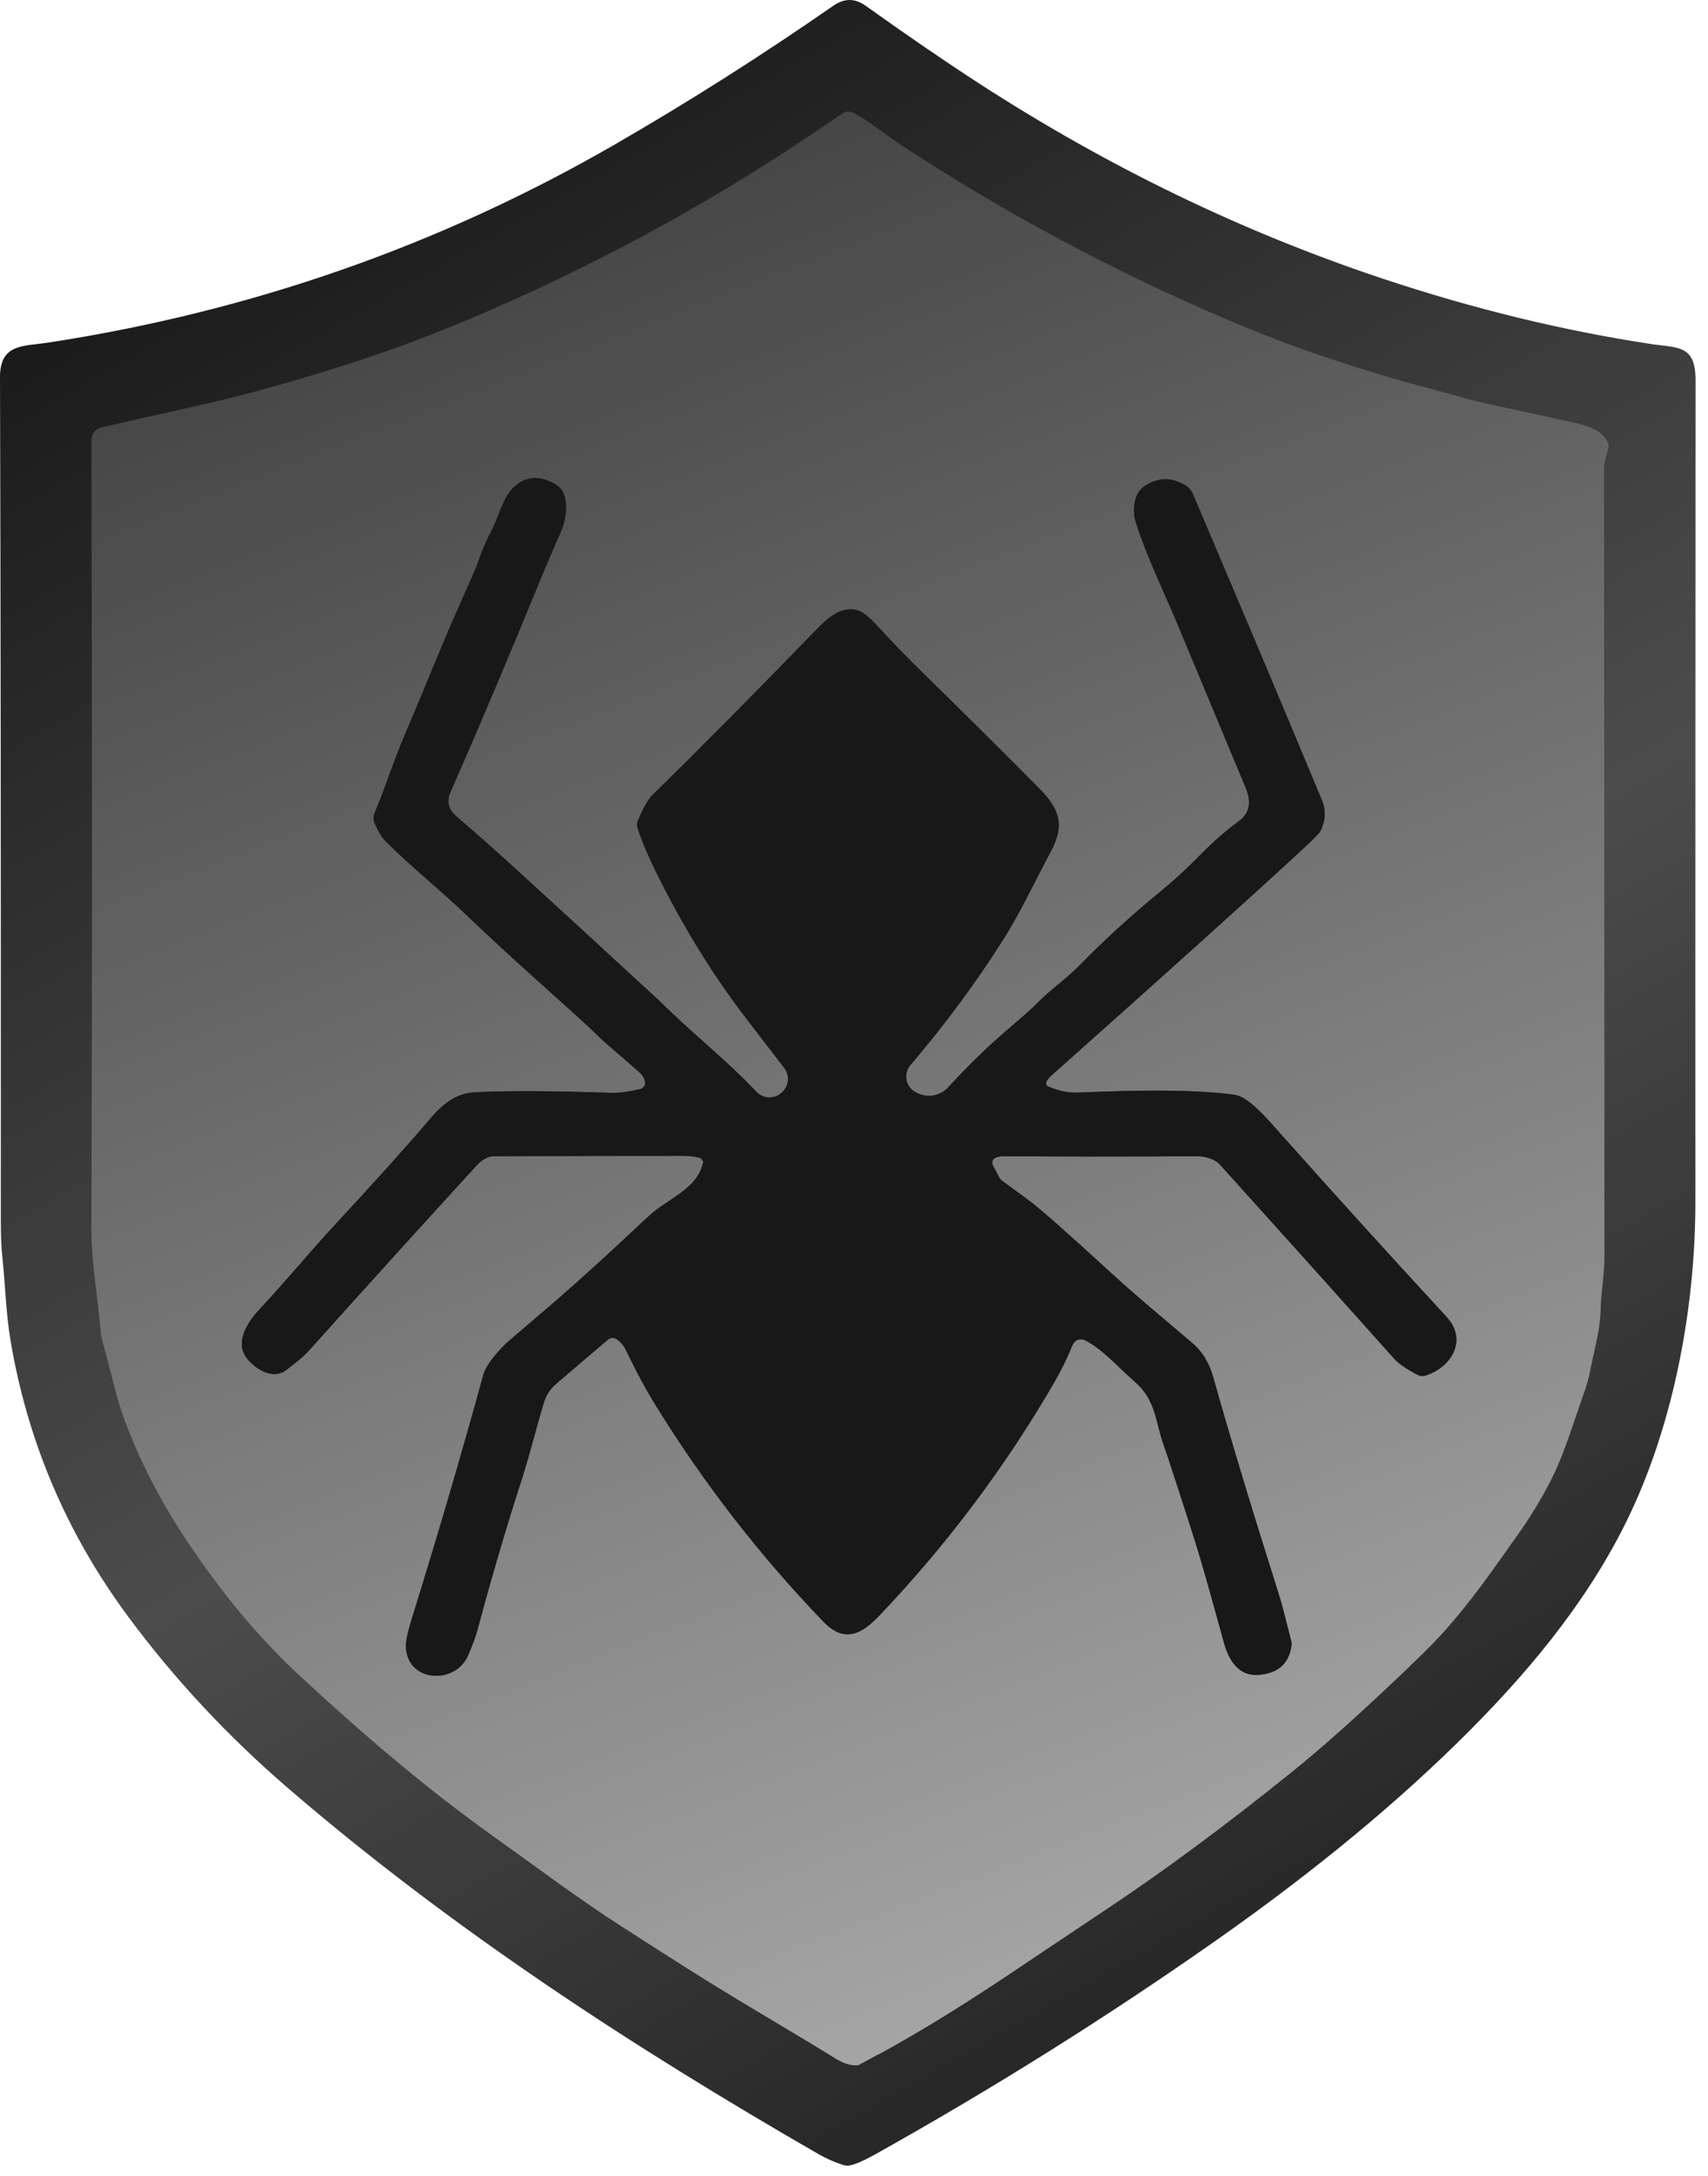 <svg width="117" height="149" viewBox="0 0 117 149" fill="none" xmlns="http://www.w3.org/2000/svg">
<path d="M57.705 7.77C50.017 13.113 41.952 17.615 33.508 21.275C30.077 22.762 26.837 23.989 23.788 24.956C19.935 26.179 16.593 27.105 13.76 27.735C10.807 28.391 8.534 28.904 6.943 29.276C6.749 29.32 6.577 29.429 6.453 29.585C6.33 29.741 6.263 29.934 6.263 30.134C6.315 50.197 6.314 68.176 6.259 84.071C6.249 86.445 6.649 88.441 6.868 90.926C6.903 91.325 6.975 91.719 7.082 92.104C7.637 94.072 7.948 95.67 8.543 97.275C9.552 99.999 10.931 102.686 12.68 105.336C15.106 109.011 17.697 112.126 20.453 114.683C24.658 118.59 29.071 122.389 33.891 125.822C36.722 127.84 39.635 130.034 42.656 131.973C45.379 133.721 48.224 135.567 51.835 137.714C54.352 139.211 56.154 140.296 57.239 140.971C57.752 141.29 58.227 141.444 58.664 141.435C58.78 141.432 58.893 141.393 58.986 141.323L59.999 140.54C60.02 140.524 60.042 140.509 60.063 140.497C64.632 137.965 68.481 135.646 71.608 133.542C72.544 132.912 73.975 131.956 75.903 130.673C79.847 128.044 84.047 124.932 88.504 121.337C90.007 120.125 91.674 118.676 93.504 116.988C95.753 114.913 97.351 113.383 98.296 112.399C100.618 109.975 102.519 107.124 104.09 104.93C104.581 104.243 105.11 103.405 105.675 102.417C107.024 100.054 107.411 98.485 108.552 95.257C108.708 94.823 108.847 94.293 108.971 93.666C109.275 92.122 109.622 91.037 109.648 89.597C109.665 88.567 109.909 87.321 109.909 85.967C109.909 64.147 109.899 46.197 109.88 32.116C109.88 31.814 109.977 31.365 110.17 30.769C110.214 30.63 110.209 30.479 110.156 30.342C109.712 29.214 108.091 29.01 106.849 28.73C105.117 28.342 103.671 28.027 102.511 27.785C100.615 27.39 99.698 27.056 97.501 26.489C95.592 25.991 93.366 25.318 90.823 24.471C88.79 23.791 86.617 22.963 84.302 21.986C76.47 18.678 68.964 14.673 61.785 9.971C60.568 9.174 59.627 8.341 58.446 7.723C58.329 7.663 58.199 7.635 58.068 7.643C57.938 7.651 57.812 7.695 57.705 7.77Z" stroke="#2E2E2E" stroke-width="2"/>
<path d="M71.687 74.067C71.761 73.924 71.858 73.798 71.977 73.69C79.567 66.937 85.207 61.861 88.898 58.462C89.866 57.571 90.382 57.061 90.444 56.932C90.802 56.197 90.842 55.496 90.566 54.828C88.232 49.214 85.281 42.212 81.712 33.821C81.609 33.581 81.435 33.379 81.214 33.243C80.226 32.645 79.266 32.677 78.333 33.34C77.635 33.839 77.574 35.028 77.785 35.707C78.508 38.033 79.897 40.91 80.738 42.931C83.606 49.821 85.132 53.48 85.315 53.908C85.745 54.923 85.598 55.694 84.875 56.221C83.992 56.865 83.086 57.661 82.155 58.609C81.261 59.519 80.367 60.337 79.475 61.065C77.559 62.626 75.693 64.33 73.877 66.178C72.972 67.101 72.045 67.679 71.054 68.692C70.737 69.015 70.031 69.643 68.939 70.577C67.646 71.681 66.317 72.976 64.952 74.462C64.676 74.761 64.308 74.958 63.907 75.021C63.506 75.083 63.096 75.008 62.744 74.807L62.679 74.771C62.524 74.683 62.39 74.561 62.288 74.414C62.186 74.267 62.118 74.099 62.089 73.922C62.059 73.745 62.07 73.563 62.12 73.39C62.169 73.217 62.257 73.057 62.375 72.922C64.713 70.181 66.811 67.35 68.667 64.43C69.912 62.472 70.821 60.483 71.991 58.289C72.908 56.566 72.643 55.456 71.201 54.002C68.519 51.301 65.816 48.619 63.091 45.955C62.122 45.007 61.144 43.995 60.156 42.921C59.555 42.267 59.085 41.891 58.746 41.793C57.626 41.47 56.678 42.335 55.915 43.122C51.504 47.67 47.756 51.45 44.671 54.461C44.404 54.722 44.077 55.303 43.69 56.203C43.628 56.352 43.619 56.517 43.665 56.67C43.951 57.584 44.442 58.732 45.136 60.113C46.82 63.467 48.685 66.507 50.73 69.234C51.119 69.751 52.116 71.051 53.722 73.134C53.914 73.384 54.004 73.699 53.971 74.013C53.938 74.328 53.786 74.619 53.546 74.825L53.514 74.854C53.273 75.06 52.963 75.166 52.648 75.15C52.332 75.134 52.035 74.997 51.818 74.767C49.728 72.556 47.298 70.663 45.186 68.552C45.146 68.511 43.374 66.881 39.872 63.661C39.452 63.276 38.026 61.971 35.595 59.747C33.98 58.27 32.535 56.988 31.261 55.901C30.712 55.432 30.577 54.88 30.857 54.246C32.579 50.344 34.571 45.642 36.833 40.141C37.422 38.707 37.95 37.47 38.415 36.428C38.801 35.567 39.102 33.807 38.104 33.2C36.98 32.513 35.993 32.584 35.144 33.412C34.435 34.102 34.099 35.567 33.616 36.446C33.322 36.978 32.993 37.769 32.628 38.82C32.604 38.889 32.193 39.823 31.393 41.621C30.13 44.468 29.271 46.716 27.693 50.4C26.938 52.178 26.24 54.346 25.664 55.668C25.616 55.776 25.591 55.893 25.591 56.011C25.59 56.13 25.614 56.248 25.66 56.357C25.896 56.925 26.156 57.351 26.44 57.636C28.201 59.392 30.094 60.878 32.013 62.72C33.454 64.104 35.362 65.858 37.739 67.981C39.321 69.393 40.315 70.3 40.723 70.703C41.815 71.773 42.613 72.355 43.823 73.457C44.04 73.656 44.164 73.873 44.195 74.11C44.209 74.214 44.181 74.32 44.115 74.408C44.048 74.496 43.949 74.559 43.837 74.584C43.132 74.746 42.473 74.854 41.851 74.836C37.716 74.699 34.605 74.687 32.517 74.8C30.889 74.886 29.948 76.046 29.164 76.965C27.792 78.576 25.716 80.882 22.937 83.881C21.122 85.842 19.927 87.343 17.808 89.63C16.924 90.581 16.033 91.939 16.953 93.066C17.536 93.781 18.714 94.51 19.616 93.813C20.199 93.364 20.714 92.984 21.219 92.424C25.396 87.775 29.188 83.59 32.592 79.87C33.015 79.406 33.437 79.173 33.859 79.173C40.113 79.157 44.466 79.15 46.918 79.152C47.19 79.152 47.517 79.194 47.899 79.278C47.942 79.287 47.983 79.305 48.02 79.33C48.056 79.356 48.087 79.389 48.111 79.427C48.134 79.465 48.149 79.507 48.156 79.551C48.163 79.595 48.16 79.64 48.149 79.683C47.788 81.127 46.478 81.777 45.143 82.703C44.886 82.88 44.386 83.318 43.644 84.017C41.558 85.978 39.659 87.7 37.946 89.185C37.419 89.642 36.399 90.514 34.886 91.802C34.242 92.352 33.312 93.415 33.111 94.136C31.606 99.611 29.973 105.179 28.212 110.841C27.918 111.784 27.782 112.446 27.804 112.827C27.951 115.24 31.204 115.358 32.063 113.365C32.373 112.647 32.584 112.077 32.696 111.656C33.677 108 34.684 104.577 35.717 101.386C36.336 99.465 36.787 97.562 37.27 96.007C37.419 95.526 37.701 95.099 38.082 94.775L41.639 91.741C41.722 91.671 41.825 91.629 41.932 91.622C42.04 91.615 42.147 91.643 42.237 91.702C42.512 91.881 42.733 92.149 42.903 92.506C43.559 93.887 44.254 95.171 44.989 96.356C48.272 101.656 52.077 106.553 56.402 111.049C57.873 112.579 59.068 111.864 60.267 110.6C64.886 105.745 68.868 100.436 72.213 94.671C72.688 93.853 73.108 92.995 73.473 92.097C73.505 92.018 73.553 91.947 73.613 91.888C73.674 91.829 73.746 91.783 73.825 91.753C73.904 91.723 73.989 91.71 74.074 91.714C74.158 91.718 74.241 91.74 74.318 91.777C75.527 92.38 76.655 93.68 77.732 94.618C79.181 95.878 79.124 97.267 79.7 98.916C80.058 99.938 80.788 102.177 81.89 105.634C82.232 106.704 82.882 108.989 83.841 112.489C84.166 113.667 84.832 114.794 86.199 114.694C87.533 114.598 88.288 113.937 88.465 112.712C88.484 112.579 88.475 112.445 88.44 112.317C88.114 111.135 87.964 110.331 87.588 109.142C85.729 103.27 84.234 98.323 83.104 94.302C82.829 93.325 82.359 92.553 81.694 91.986C79.432 90.061 77.925 88.829 76.261 87.307C73.114 84.42 71.181 82.714 70.463 82.19C70.272 82.051 69.666 81.607 68.645 80.858C68.565 80.801 68.5 80.726 68.456 80.638L68.012 79.805C67.987 79.759 67.972 79.707 67.968 79.655C67.964 79.602 67.971 79.549 67.989 79.499C68.007 79.449 68.035 79.404 68.072 79.366C68.108 79.328 68.153 79.297 68.201 79.278C68.373 79.206 68.555 79.171 68.745 79.173C73.481 79.207 77.883 79.208 81.951 79.177C82.52 79.173 83.204 79.349 83.562 79.744C88.534 85.257 92.509 89.684 95.486 93.023C95.799 93.375 96.344 93.752 97.122 94.154C97.282 94.237 97.469 94.254 97.641 94.201C99.387 93.655 100.579 91.795 99.087 90.176C95.114 85.871 91.224 81.579 87.416 77.299C86.65 76.441 85.498 75.109 84.557 74.969C83.731 74.847 82.636 74.763 81.271 74.717C79.382 74.655 76.979 74.687 74.064 74.814C73.108 74.857 72.636 74.732 71.816 74.412C71.784 74.399 71.754 74.38 71.73 74.355C71.705 74.33 71.686 74.3 71.674 74.268C71.662 74.235 71.657 74.2 71.659 74.166C71.661 74.131 71.671 74.098 71.687 74.067Z" stroke="#2E2E2E" stroke-width="2"/>
<path d="M57.078 0.398C57.862 -0.144 58.574 -0.122 59.308 0.402C62.178 2.451 64.76 4.219 67.053 5.705C75.876 11.42 85.093 15.877 94.706 19.078C100.909 21.143 107.028 22.635 113.062 23.552C114.934 23.835 116.147 23.591 116.147 26.029C116.132 60.824 116.129 79.521 116.136 82.118C116.161 89.328 114.708 97.145 111.756 103.469C109.19 108.977 105.285 113.879 100.697 118.486C95.911 123.293 90.161 128.056 83.447 132.777C75.97 138.036 68.119 142.964 59.895 147.561C59.191 147.953 58.638 148.195 58.234 148.286C58.089 148.319 57.938 148.313 57.798 148.268C57.189 148.076 56.618 147.827 56.084 147.521C43.271 140.145 30.839 132.019 19.712 122.436C15.594 118.888 11.962 114.994 8.815 110.755C4.58 105.052 1.879 98.715 0.712 91.741C0.404 89.896 0.361 87.949 0.15 85.971C0.088 85.387 0.057 84.614 0.057 83.651C0.064 60.057 0.045 40.786 2.3823e-05 25.839C-0.007 23.523 1.6 23.721 3.253 23.469C17.146 21.343 30.082 16.829 42.062 9.925C47.139 6.997 52.145 3.821 57.078 0.398ZM57.705 7.77C50.017 13.113 41.952 17.615 33.508 21.275C30.078 22.762 26.837 23.989 23.788 24.956C19.935 26.179 16.593 27.105 13.761 27.735C10.807 28.391 8.534 28.904 6.943 29.276C6.75 29.32 6.577 29.43 6.453 29.585C6.33 29.741 6.263 29.935 6.263 30.134C6.315 50.197 6.314 68.176 6.259 84.071C6.249 86.445 6.649 88.441 6.868 90.926C6.903 91.325 6.975 91.719 7.082 92.104C7.637 94.072 7.949 95.67 8.543 97.275C9.552 99.999 10.931 102.686 12.68 105.336C15.106 109.011 17.697 112.126 20.453 114.683C24.658 118.59 29.071 122.389 33.891 125.822C36.722 127.84 39.635 130.034 42.656 131.973C45.379 133.722 48.224 135.567 51.836 137.715C54.353 139.211 56.154 140.296 57.239 140.971C57.752 141.29 58.227 141.444 58.664 141.435C58.78 141.432 58.893 141.393 58.986 141.323L60.067 140.738C60.088 140.721 60.11 140.707 60.131 140.695C64.7 138.162 68.481 135.646 71.609 133.542C72.544 132.912 73.975 131.956 75.903 130.673C79.847 128.044 84.047 124.932 88.504 121.337C90.007 120.126 91.674 118.676 93.504 116.988C95.754 114.913 97.351 113.383 98.296 112.399C100.618 109.975 102.519 107.124 104.09 104.93C104.581 104.243 105.11 103.405 105.675 102.417C107.024 100.054 107.411 98.485 108.553 95.257C108.708 94.823 108.847 94.293 108.971 93.666C109.275 92.122 109.623 91.037 109.648 89.598C109.666 88.567 109.909 87.321 109.909 85.967C109.909 64.147 109.899 46.197 109.88 32.116C109.88 31.814 109.977 31.365 110.17 30.769C110.214 30.63 110.209 30.479 110.156 30.342C109.712 29.215 108.091 29.01 106.849 28.73C105.117 28.342 103.671 28.027 102.512 27.785C100.615 27.39 99.699 27.056 97.501 26.489C95.593 25.991 93.367 25.318 90.823 24.471C88.79 23.791 86.617 22.963 84.302 21.986C76.47 18.678 68.964 14.673 61.785 9.971C60.568 9.174 59.627 8.341 58.446 7.723C58.329 7.663 58.199 7.635 58.068 7.643C57.938 7.651 57.812 7.695 57.705 7.77Z" fill="url(#paint0_linear_22_3036)"/>
<path d="M57.705 7.77C57.812 7.695 57.938 7.651 58.068 7.643C58.199 7.635 58.329 7.663 58.446 7.723C59.627 8.341 60.568 9.174 61.785 9.971C68.964 14.673 76.47 18.678 84.302 21.986C86.617 22.963 88.79 23.791 90.823 24.471C93.366 25.318 95.592 25.991 97.501 26.489C99.698 27.056 100.615 27.39 102.511 27.785C103.671 28.027 105.117 28.342 106.849 28.73C108.091 29.01 109.712 29.214 110.156 30.342C110.209 30.479 110.214 30.63 110.17 30.769C109.977 31.365 109.88 31.814 109.88 32.116C109.899 46.197 109.909 64.147 109.909 85.967C109.909 87.321 109.665 88.567 109.648 89.597C109.622 91.037 109.275 92.122 108.971 93.666C108.847 94.293 108.708 94.823 108.552 95.257C107.411 98.485 107.024 100.054 105.675 102.417C105.11 103.405 104.581 104.243 104.09 104.93C102.519 107.124 100.618 109.975 98.296 112.399C97.351 113.383 95.753 114.913 93.504 116.988C91.674 118.676 90.007 120.125 88.504 121.337C84.047 124.932 79.847 128.044 75.903 130.673C73.975 131.956 72.544 132.912 71.608 133.542C68.481 135.646 64.993 138.026 60.425 140.558C60.403 140.57 60.084 140.721 60.063 140.738L58.986 141.323C58.893 141.393 58.78 141.432 58.664 141.435C58.227 141.444 57.752 141.29 57.239 140.971C56.154 140.296 54.352 139.211 51.835 137.714C48.224 135.567 45.379 133.721 42.656 131.973C39.635 130.034 36.722 127.84 33.891 125.822C29.071 122.389 24.658 118.59 20.453 114.683C17.697 112.126 15.106 109.011 12.68 105.336C10.931 102.686 9.552 99.999 8.543 97.275C7.948 95.67 7.637 94.072 7.082 92.104C6.975 91.719 6.903 91.325 6.868 90.926C6.649 88.441 6.249 86.445 6.259 84.071C6.314 68.176 6.315 50.197 6.263 30.134C6.263 29.934 6.33 29.741 6.453 29.585C6.577 29.429 6.749 29.32 6.943 29.276C8.534 28.904 10.807 28.391 13.76 27.735C16.593 27.105 19.935 26.179 23.788 24.956C26.837 23.989 30.077 22.762 33.508 21.275C41.952 17.615 50.017 13.113 57.705 7.77ZM71.687 74.067C71.761 73.924 71.858 73.798 71.977 73.69C79.566 66.937 85.207 61.861 88.898 58.462C89.866 57.571 90.382 57.061 90.444 56.932C90.802 56.197 90.842 55.496 90.565 54.828C88.232 49.214 85.281 42.212 81.711 33.821C81.609 33.581 81.435 33.379 81.214 33.243C80.226 32.645 79.266 32.677 78.333 33.34C77.635 33.839 77.574 35.028 77.785 35.707C78.508 38.033 79.897 40.91 80.738 42.931C83.606 49.821 85.132 53.48 85.315 53.908C85.745 54.923 85.598 55.694 84.875 56.221C83.992 56.865 83.086 57.661 82.155 58.609C81.26 59.519 80.367 60.337 79.475 61.065C77.559 62.626 75.693 64.33 73.877 66.178C72.972 67.101 72.045 67.679 71.054 68.692C70.736 69.015 70.031 69.643 68.939 70.577C67.645 71.681 66.317 72.976 64.952 74.462C64.676 74.761 64.308 74.958 63.907 75.021C63.506 75.083 63.096 75.008 62.744 74.807L62.679 74.771C62.524 74.683 62.39 74.561 62.288 74.414C62.186 74.267 62.117 74.099 62.088 73.922C62.059 73.745 62.07 73.563 62.119 73.39C62.169 73.217 62.256 73.057 62.375 72.922C64.713 70.181 66.81 67.35 68.667 64.43C69.912 62.472 70.821 60.483 71.991 58.289C72.907 56.566 72.643 55.456 71.2 54.002C68.519 51.301 65.815 48.619 63.091 45.955C62.122 45.007 61.144 43.995 60.156 42.921C59.555 42.267 59.085 41.891 58.746 41.793C57.626 41.47 56.678 42.335 55.915 43.122C51.504 47.67 47.756 51.45 44.671 54.461C44.403 54.722 44.077 55.303 43.69 56.203C43.628 56.352 43.619 56.517 43.665 56.67C43.951 57.584 44.442 58.732 45.136 60.113C46.82 63.467 48.685 66.507 50.73 69.234C51.118 69.751 52.116 71.051 53.721 73.134C53.914 73.384 54.003 73.699 53.971 74.013C53.938 74.328 53.786 74.619 53.546 74.825L53.514 74.854C53.273 75.06 52.963 75.166 52.648 75.15C52.332 75.134 52.035 74.997 51.818 74.767C49.727 72.555 47.297 70.663 45.186 68.552C45.145 68.511 43.374 66.881 39.871 63.661C39.452 63.276 38.026 61.971 35.595 59.747C33.98 58.27 32.535 56.988 31.261 55.901C30.712 55.432 30.577 54.88 30.856 54.246C32.579 50.344 34.571 45.642 36.833 40.141C37.422 38.707 37.95 37.47 38.415 36.428C38.801 35.567 39.102 33.807 38.103 33.2C36.98 32.513 35.993 32.584 35.144 33.412C34.435 34.102 34.099 35.567 33.616 36.446C33.322 36.978 32.993 37.769 32.628 38.82C32.604 38.889 32.193 39.823 31.393 41.621C30.13 44.468 29.271 46.716 27.693 50.4C26.938 52.178 26.24 54.346 25.664 55.668C25.616 55.776 25.591 55.893 25.591 56.011C25.59 56.13 25.614 56.248 25.66 56.357C25.896 56.925 26.156 57.351 26.44 57.636C28.201 59.392 30.094 60.878 32.012 62.72C33.453 64.104 35.362 65.858 37.739 67.981C39.32 69.393 40.315 70.3 40.723 70.703C41.815 71.773 42.613 72.355 43.822 73.457C44.04 73.656 44.164 73.873 44.195 74.11C44.209 74.214 44.181 74.32 44.114 74.408C44.048 74.496 43.949 74.559 43.837 74.584C43.132 74.746 42.473 74.854 41.85 74.836C37.716 74.699 34.605 74.687 32.517 74.8C30.889 74.886 29.947 76.046 29.164 76.965C27.792 78.576 25.716 80.882 22.936 83.881C21.122 85.842 19.927 87.343 17.808 89.63C16.924 90.581 16.033 91.939 16.953 93.066C17.536 93.781 18.713 94.51 19.615 93.813C20.199 93.364 20.714 92.984 21.219 92.424C25.396 87.775 29.188 83.59 32.592 79.87C33.014 79.406 33.437 79.173 33.859 79.173C40.112 79.157 44.465 79.15 46.918 79.152C47.19 79.152 47.517 79.194 47.899 79.278C47.942 79.287 47.983 79.305 48.02 79.33C48.056 79.356 48.087 79.389 48.11 79.427C48.134 79.465 48.149 79.507 48.156 79.551C48.163 79.595 48.16 79.64 48.149 79.683C47.788 81.127 46.478 81.777 45.143 82.703C44.885 82.88 44.386 83.318 43.644 84.017C41.558 85.978 39.659 87.7 37.946 89.185C37.419 89.642 36.399 90.514 34.886 91.802C34.242 92.352 33.312 93.415 33.111 94.136C31.606 99.611 29.973 105.179 28.212 110.841C27.918 111.784 27.782 112.446 27.804 112.827C27.95 115.24 31.204 115.358 32.062 113.365C32.373 112.647 32.584 112.077 32.696 111.656C33.676 108 34.683 104.577 35.716 101.386C36.336 99.465 36.786 97.562 37.27 96.007C37.419 95.526 37.701 95.099 38.082 94.775L41.639 91.741C41.722 91.671 41.825 91.629 41.932 91.622C42.04 91.614 42.147 91.643 42.237 91.702C42.511 91.881 42.733 92.149 42.903 92.506C43.559 93.887 44.254 95.171 44.989 96.356C48.272 101.656 52.076 106.553 56.402 111.049C57.873 112.579 59.068 111.864 60.267 110.6C64.886 105.745 68.868 100.436 72.213 94.671C72.688 93.853 73.108 92.995 73.473 92.097C73.505 92.018 73.552 91.947 73.613 91.888C73.674 91.829 73.746 91.783 73.825 91.753C73.904 91.723 73.989 91.71 74.073 91.714C74.158 91.718 74.241 91.74 74.317 91.777C75.527 92.38 76.654 93.68 77.732 94.618C79.181 95.878 79.124 97.267 79.7 98.916C80.058 99.938 80.788 102.177 81.89 105.634C82.231 106.704 82.882 108.989 83.841 112.489C84.166 113.667 84.832 114.794 86.199 114.694C87.533 114.598 88.288 113.937 88.465 112.712C88.483 112.579 88.475 112.445 88.439 112.317C88.114 111.135 87.963 110.331 87.588 109.142C85.729 103.27 84.234 98.323 83.103 94.302C82.829 93.325 82.359 92.553 81.693 91.986C79.432 90.061 77.925 88.829 76.261 87.307C73.114 84.42 71.181 82.714 70.463 82.19C70.272 82.051 69.666 81.607 68.645 80.858C68.565 80.801 68.5 80.726 68.455 80.638L68.012 79.805C67.987 79.759 67.972 79.707 67.968 79.655C67.964 79.602 67.971 79.549 67.989 79.499C68.007 79.449 68.035 79.404 68.072 79.366C68.108 79.328 68.152 79.297 68.201 79.278C68.373 79.206 68.554 79.171 68.745 79.173C73.481 79.207 77.883 79.208 81.951 79.177C82.52 79.173 83.204 79.349 83.562 79.744C88.534 85.257 92.509 89.684 95.486 93.023C95.799 93.375 96.344 93.752 97.122 94.154C97.282 94.237 97.469 94.254 97.641 94.201C99.387 93.655 100.579 91.795 99.087 90.176C95.114 85.871 91.224 81.579 87.416 77.299C86.65 76.441 85.498 75.109 84.556 74.969C83.731 74.847 82.636 74.763 81.271 74.717C79.382 74.655 76.979 74.687 74.063 74.814C73.108 74.857 72.635 74.732 71.816 74.412C71.783 74.399 71.754 74.38 71.729 74.355C71.705 74.33 71.686 74.3 71.674 74.268C71.662 74.235 71.656 74.2 71.659 74.166C71.661 74.131 71.671 74.098 71.687 74.067Z" fill="url(#paint1_linear_22_3036)"/>
<path d="M71.687 74.067C71.671 74.098 71.661 74.131 71.659 74.166C71.657 74.2 71.662 74.235 71.674 74.268C71.686 74.3 71.705 74.33 71.73 74.355C71.754 74.38 71.784 74.399 71.816 74.412C72.636 74.732 73.108 74.857 74.064 74.814C76.979 74.687 79.382 74.655 81.271 74.717C82.636 74.763 83.731 74.847 84.557 74.969C85.498 75.109 86.65 76.441 87.416 77.299C91.224 81.579 95.114 85.872 99.087 90.176C100.579 91.795 99.387 93.655 97.641 94.201C97.469 94.254 97.282 94.237 97.122 94.154C96.344 93.752 95.799 93.375 95.486 93.023C92.509 89.684 88.534 85.257 83.562 79.745C83.204 79.35 82.52 79.174 81.951 79.177C77.883 79.208 73.481 79.207 68.745 79.174C68.555 79.171 68.373 79.206 68.201 79.278C68.153 79.298 68.108 79.328 68.072 79.366C68.035 79.404 68.007 79.449 67.989 79.499C67.971 79.549 67.964 79.602 67.968 79.655C67.972 79.707 67.987 79.759 68.012 79.805L68.456 80.639C68.5 80.726 68.565 80.801 68.645 80.858C69.666 81.607 70.272 82.051 70.463 82.19C71.181 82.714 73.114 84.42 76.261 87.307C77.925 88.829 79.432 90.061 81.694 91.986C82.359 92.553 82.829 93.325 83.104 94.302C84.234 98.323 85.729 103.27 87.588 109.142C87.964 110.331 88.114 111.135 88.44 112.317C88.475 112.445 88.484 112.579 88.465 112.712C88.288 113.937 87.533 114.598 86.199 114.694C84.832 114.794 84.166 113.667 83.841 112.489C82.882 108.989 82.232 106.704 81.89 105.634C80.788 102.177 80.058 99.938 79.7 98.916C79.124 97.268 79.181 95.878 77.732 94.618C76.655 93.68 75.527 92.38 74.318 91.777C74.241 91.74 74.158 91.718 74.074 91.714C73.989 91.71 73.904 91.723 73.825 91.753C73.746 91.783 73.674 91.829 73.613 91.888C73.553 91.948 73.505 92.018 73.473 92.097C73.108 92.995 72.688 93.853 72.213 94.671C68.868 100.436 64.886 105.746 60.267 110.6C59.068 111.864 57.873 112.579 56.402 111.049C52.077 106.553 48.272 101.656 44.989 96.356C44.254 95.171 43.559 93.888 42.903 92.506C42.733 92.15 42.512 91.881 42.237 91.702C42.147 91.643 42.04 91.615 41.932 91.622C41.825 91.629 41.722 91.671 41.639 91.741L38.082 94.776C37.701 95.099 37.419 95.526 37.27 96.007C36.787 97.562 36.336 99.465 35.717 101.386C34.684 104.577 33.677 108.001 32.696 111.656C32.584 112.077 32.373 112.647 32.063 113.365C31.204 115.358 27.951 115.24 27.804 112.827C27.782 112.446 27.918 111.784 28.212 110.841C29.973 105.179 31.606 99.611 33.111 94.136C33.312 93.415 34.242 92.352 34.886 91.802C36.399 90.514 37.419 89.642 37.946 89.185C39.659 87.701 41.558 85.978 43.644 84.017C44.386 83.319 44.886 82.88 45.143 82.703C46.478 81.777 47.788 81.127 48.149 79.683C48.16 79.64 48.163 79.595 48.156 79.551C48.149 79.507 48.134 79.465 48.111 79.427C48.087 79.389 48.056 79.356 48.02 79.331C47.983 79.305 47.942 79.287 47.899 79.278C47.517 79.194 47.19 79.152 46.918 79.152C44.466 79.15 40.113 79.157 33.859 79.174C33.437 79.174 33.015 79.406 32.592 79.87C29.188 83.59 25.396 87.775 21.219 92.424C20.714 92.984 20.199 93.364 19.616 93.813C18.714 94.51 17.536 93.781 16.953 93.066C16.033 91.939 16.924 90.582 17.808 89.63C19.927 87.343 21.122 85.842 22.937 83.881C25.716 80.882 27.792 78.576 29.164 76.965C29.948 76.046 30.889 74.886 32.517 74.8C34.605 74.687 37.716 74.699 41.851 74.836C42.473 74.854 43.132 74.746 43.837 74.585C43.949 74.559 44.048 74.496 44.115 74.408C44.181 74.32 44.209 74.214 44.195 74.111C44.164 73.874 44.04 73.656 43.823 73.457C42.613 72.355 41.815 71.773 40.723 70.703C40.315 70.301 39.321 69.393 37.739 67.981C35.362 65.858 33.454 64.104 32.013 62.72C30.094 60.878 28.201 59.392 26.44 57.636C26.156 57.351 25.896 56.925 25.66 56.358C25.614 56.248 25.59 56.13 25.591 56.011C25.591 55.893 25.616 55.776 25.664 55.668C26.24 54.347 26.938 52.178 27.693 50.4C29.271 46.716 30.13 44.468 31.393 41.621C32.193 39.823 32.604 38.889 32.628 38.82C32.993 37.769 33.322 36.978 33.616 36.446C34.099 35.567 34.435 34.102 35.144 33.412C35.993 32.584 36.98 32.513 38.104 33.2C39.102 33.807 38.801 35.567 38.415 36.428C37.95 37.47 37.422 38.707 36.833 40.141C34.571 45.642 32.579 50.344 30.857 54.246C30.577 54.88 30.712 55.432 31.261 55.901C32.535 56.988 33.98 58.27 35.595 59.747C38.026 61.971 39.452 63.276 39.872 63.661C43.374 66.881 45.146 68.511 45.186 68.552C47.298 70.663 49.728 72.556 51.818 74.768C52.035 74.997 52.332 75.134 52.648 75.15C52.963 75.166 53.273 75.06 53.514 74.854L53.546 74.825C53.786 74.619 53.938 74.328 53.971 74.014C54.004 73.699 53.914 73.384 53.722 73.134C52.116 71.051 51.119 69.751 50.73 69.234C48.685 66.507 46.82 63.467 45.136 60.114C44.442 58.732 43.951 57.584 43.665 56.67C43.619 56.517 43.628 56.352 43.69 56.203C44.077 55.303 44.404 54.722 44.671 54.462C47.756 51.45 51.504 47.67 55.915 43.122C56.678 42.335 57.626 41.47 58.746 41.793C59.085 41.891 59.555 42.267 60.156 42.921C61.144 43.995 62.122 45.007 63.091 45.955C65.816 48.619 68.519 51.302 71.201 54.002C72.643 55.456 72.908 56.566 71.991 58.289C70.821 60.483 69.912 62.473 68.667 64.43C66.811 67.35 64.713 70.181 62.375 72.922C62.257 73.057 62.169 73.217 62.12 73.39C62.07 73.563 62.059 73.745 62.089 73.922C62.118 74.099 62.186 74.267 62.288 74.414C62.39 74.561 62.524 74.683 62.679 74.771L62.744 74.807C63.096 75.008 63.506 75.083 63.907 75.021C64.308 74.958 64.676 74.761 64.952 74.462C66.317 72.976 67.646 71.681 68.939 70.577C70.031 69.644 70.737 69.015 71.054 68.692C72.045 67.679 72.972 67.101 73.877 66.178C75.693 64.33 77.559 62.626 79.475 61.065C80.367 60.337 81.26 59.519 82.155 58.609C83.086 57.661 83.992 56.865 84.875 56.221C85.598 55.694 85.745 54.923 85.315 53.908C85.132 53.48 83.606 49.821 80.738 42.931C79.897 40.91 78.508 38.034 77.785 35.707C77.574 35.028 77.635 33.84 78.333 33.34C79.266 32.677 80.226 32.645 81.214 33.243C81.435 33.379 81.609 33.581 81.712 33.822C85.281 42.212 88.232 49.214 90.566 54.828C90.842 55.496 90.802 56.197 90.444 56.932C90.382 57.061 89.866 57.571 88.898 58.462C85.207 61.861 79.567 66.937 71.977 73.69C71.858 73.798 71.761 73.924 71.687 74.067Z" fill="#181818"/>
<defs>
<linearGradient id="paint0_linear_22_3036" x1="25.163" y1="4.835" x2="107" y2="148" gradientUnits="userSpaceOnUse">
<stop stop-color="#181818"/>
<stop offset="0.514" stop-color="#4C4C4C"/>
<stop offset="1" stop-color="#181818"/>
</linearGradient>
<linearGradient id="paint1_linear_22_3036" x1="46" y1="8" x2="118.5" y2="192.5" gradientUnits="userSpaceOnUse">
<stop stop-color="#434343"/>
<stop offset="1" stop-color="#DADADA"/>
</linearGradient>
</defs>
</svg>
